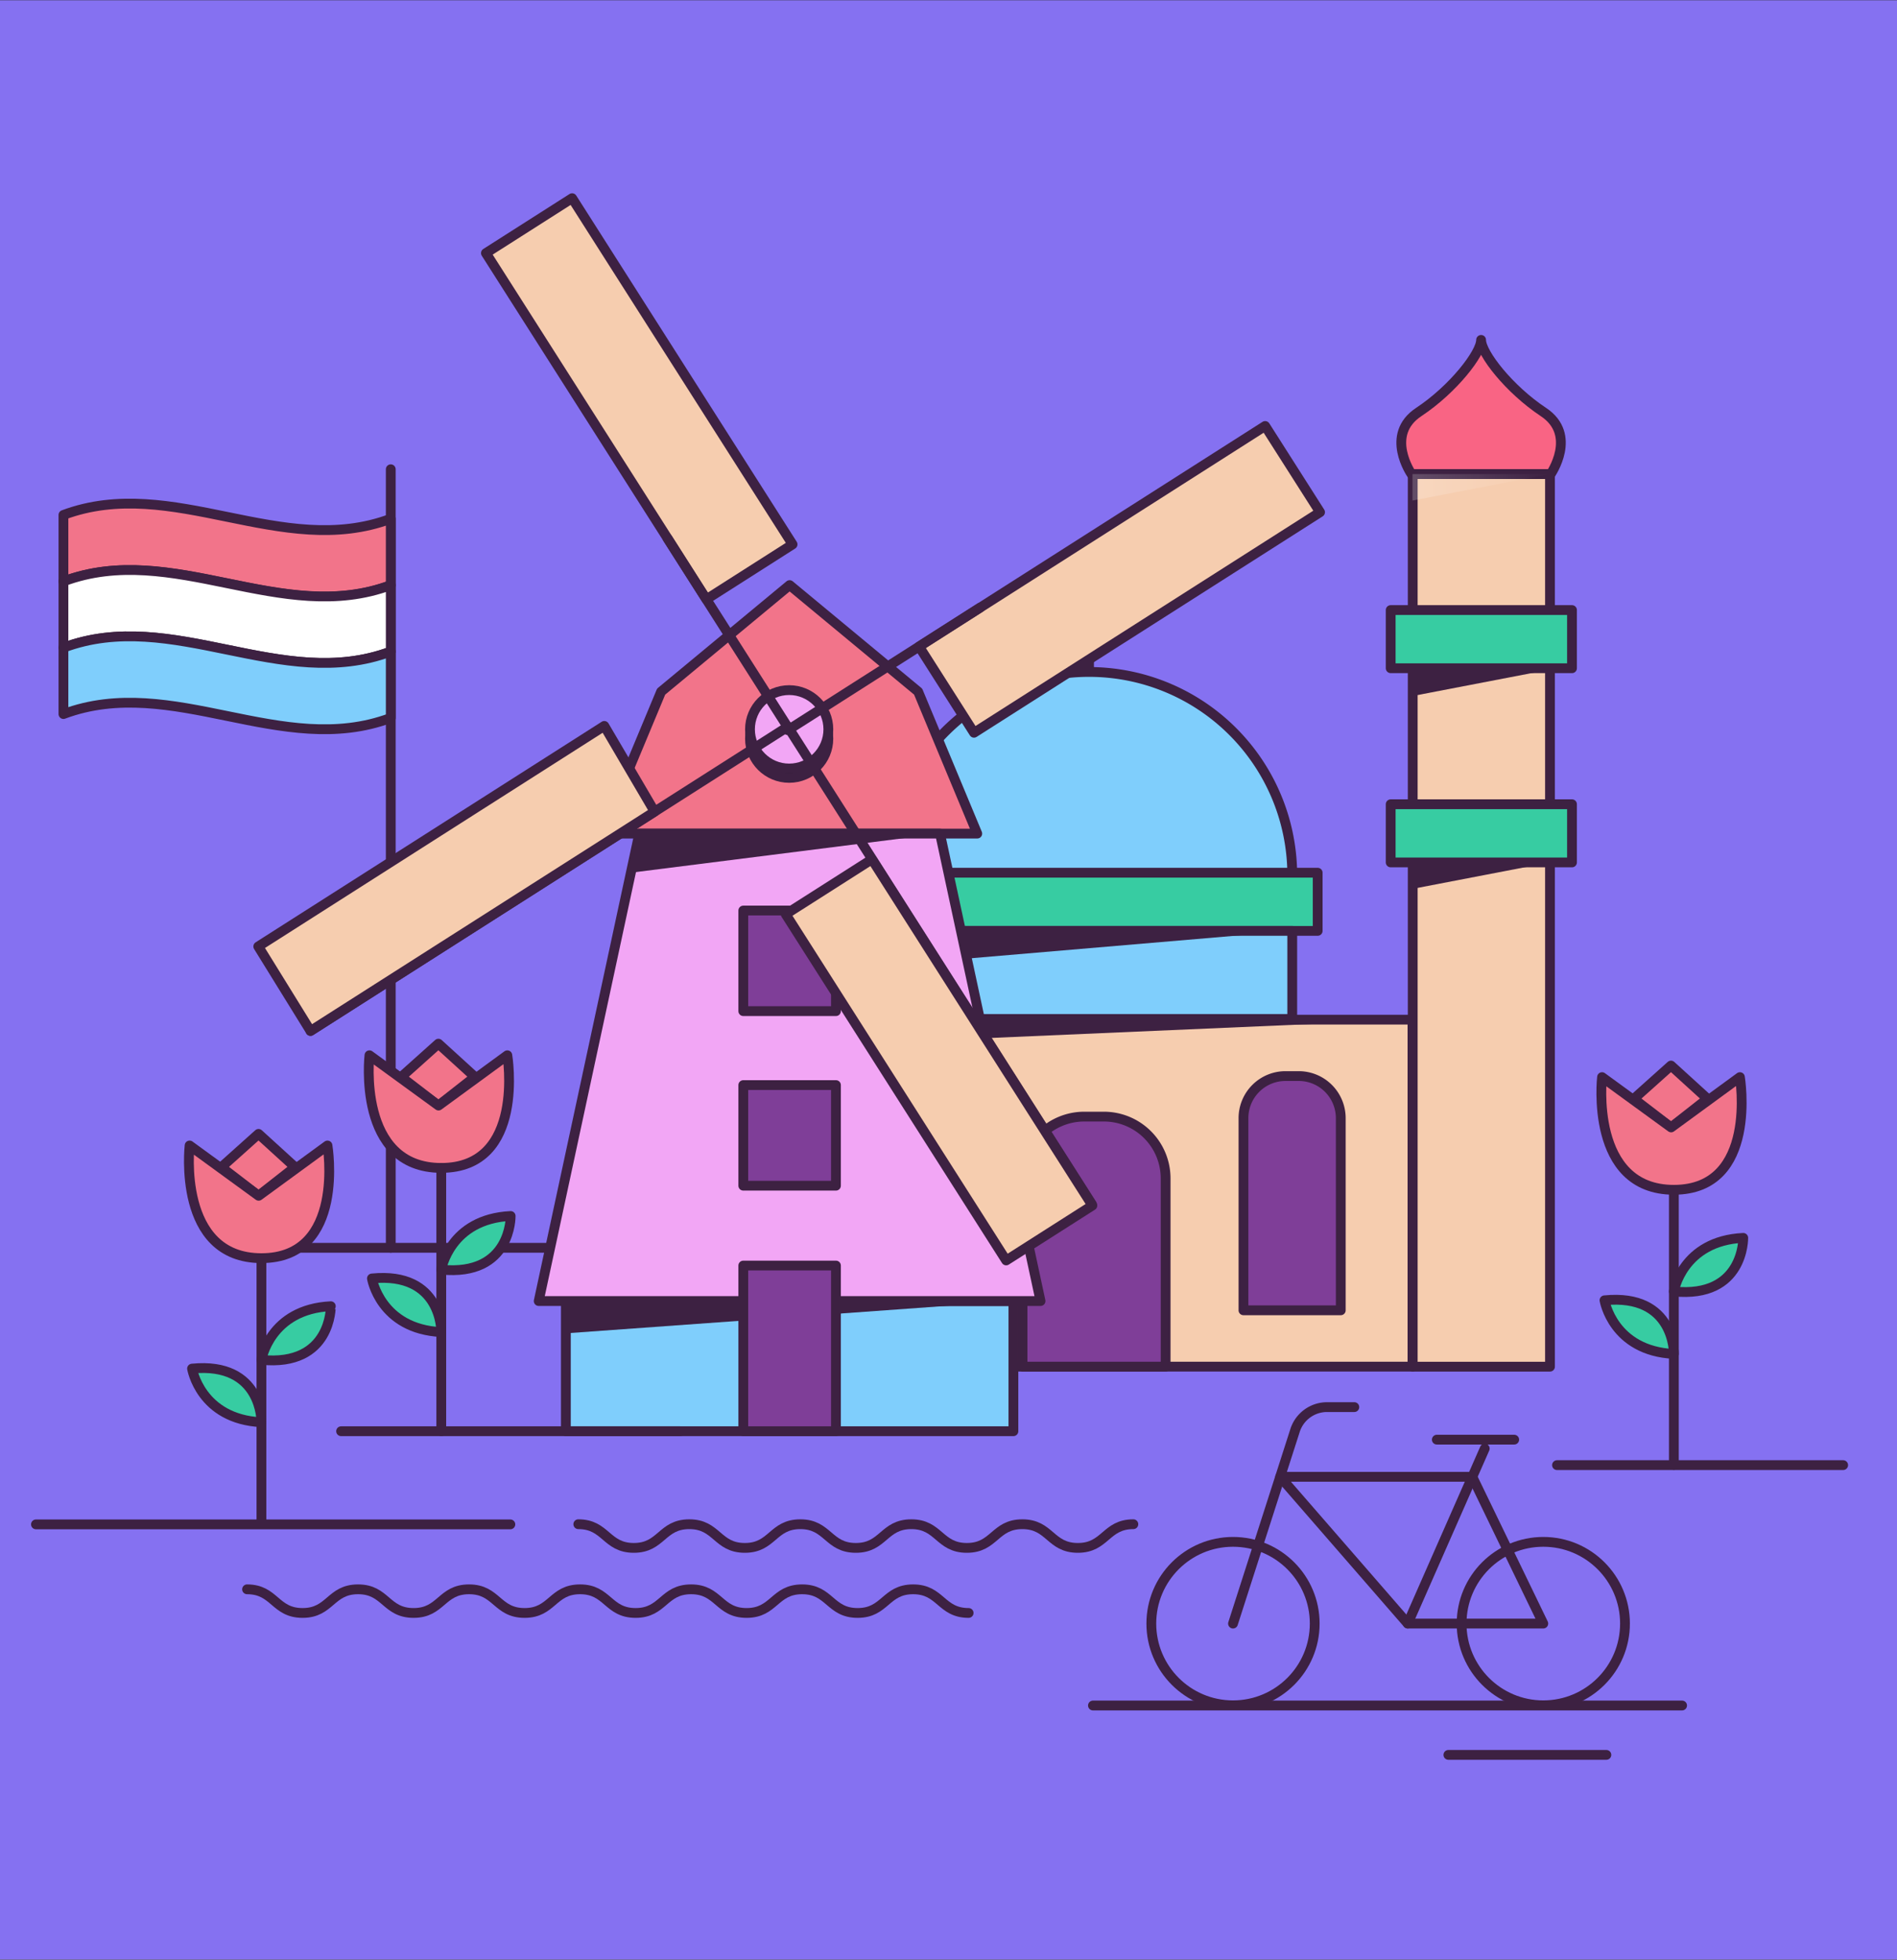 <svg xmlns="http://www.w3.org/2000/svg" xmlns:xlink="http://www.w3.org/1999/xlink" viewBox="0 0 581 600"><rect x="0" y="0" width="581" height="600" fill="#333333" stroke="none"/><defs><style>.cls-1{fill:#8571f1;}.cls-2{fill:#7fcefc;}.cls-11,.cls-12,.cls-13,.cls-14,.cls-15,.cls-16,.cls-2,.cls-3,.cls-4,.cls-6,.cls-7,.cls-8{stroke:#3d2142;}.cls-11,.cls-12,.cls-13,.cls-15,.cls-16,.cls-2,.cls-3,.cls-4,.cls-5,.cls-6,.cls-7,.cls-8{stroke-linecap:round;stroke-linejoin:round;}.cls-11,.cls-12,.cls-13,.cls-14,.cls-15,.cls-16,.cls-2,.cls-3,.cls-4,.cls-5,.cls-6,.cls-7,.cls-8{stroke-width:3px;}.cls-3{fill:#f6cdaf;}.cls-4{fill:#7f3e98;}.cls-5{fill:#6a539b;stroke:#000;}.cls-6{fill:#f96484;}.cls-7{fill:#37cca2;}.cls-8{fill:none;}.cls-9{fill:#3d2142;}.cls-10{opacity:0.2;fill:url(#linear-gradient);}.cls-11{fill:#f2748a;}.cls-12{fill:#fff;}.cls-13{fill:#f2a6f5;}.cls-14{stroke-miterlimit:10;}.cls-15{fill:#f596c0;}.cls-16{fill:#fed16c;}</style><linearGradient id="linear-gradient" x1="432.61" y1="149.19" x2="474.72" y2="149.19" gradientUnits="userSpaceOnUse"><stop offset="0" stop-color="#fff"/><stop offset="1" stop-color="#fff" stop-opacity="0"/></linearGradient></defs><g id="Layer_1" data-name="Layer 1"><rect class="cls-1" y="0.08" width="581" height="599.84"/><path class="cls-2" d="M271.29,267.18a62.25,62.25,0,0,1,124.49,0"/><rect class="cls-3" x="234.46" y="312.17" width="198.15" height="106.23"/><path class="cls-4" d="M332.09,341.85H338A18.92,18.92,0,0,1,357,360.77v57.63a0,0,0,0,1,0,0H313.17a0,0,0,0,1,0,0V360.77A18.92,18.92,0,0,1,332.09,341.85Z"/><path class="cls-5" d="M271.76,329.44h4a12.88,12.88,0,0,1,12.88,12.88v58.83a0,0,0,0,1,0,0h-29.8a0,0,0,0,1,0,0V342.32a12.88,12.88,0,0,1,12.88-12.88Z"/><path class="cls-4" d="M393.76,329.44h4a12.88,12.88,0,0,1,12.88,12.88v58.83a0,0,0,0,1,0,0h-29.8a0,0,0,0,1,0,0V342.32a12.88,12.88,0,0,1,12.88-12.88Z"/><path class="cls-6" d="M474.93,145.14s8.33-12-2.22-19-19.09-18-19.09-22.08c0,4.06-8.55,15.1-19.1,22.08s-2.22,19-2.22,19Z"/><rect class="cls-3" x="432.68" y="145.14" width="42.04" height="273.27"/><rect class="cls-7" x="425.93" y="186.77" width="55.53" height="17.81"/><rect class="cls-7" x="425.93" y="246.22" width="55.53" height="17.81"/><rect class="cls-7" x="263.5" y="267.18" width="140.07" height="17.81"/><rect class="cls-2" x="271.29" y="284.99" width="124.49" height="26.96"/><line class="cls-8" x1="333.54" y1="204.94" x2="333.54" y2="181.11"/><polygon class="cls-9" points="395.78 284.99 271.29 295.59 271.29 284.99 395.78 284.99"/><polygon class="cls-9" points="432.61 312.17 234.46 320.76 234.46 312.17 432.61 312.17"/><polygon class="cls-9" points="474.72 264.03 432.61 264.03 432.61 272.13 474.72 264.03"/><polygon class="cls-9" points="474.72 204.99 432.61 204.99 432.61 213.09 474.72 204.99"/><polygon class="cls-10" points="474.72 145.14 432.61 145.14 432.61 153.24 474.72 145.14"/><line class="cls-8" x1="69.62" y1="382.02" x2="204.7" y2="382.02"/><line class="cls-8" x1="119.68" y1="382.02" x2="119.68" y2="143.66"/><path class="cls-11" d="M19.43,178c33.42-12.49,66.83,13.66,100.25,1.17V158.82c-33.42,12.49-66.83-13.66-100.25-1.17Z"/><path class="cls-12" d="M19.43,198.29C52.85,185.8,86.26,212,119.68,199.47V179.14C86.26,191.63,52.85,165.48,19.43,178Z"/><path class="cls-2" d="M19.43,218.61c33.42-12.49,66.83,13.67,100.25,1.18V199.47C86.26,212,52.85,185.8,19.43,198.29Z"/><rect class="cls-2" x="173.31" y="398.32" width="137.07" height="39.85"/><polygon class="cls-9" points="310.38 398.32 173.31 408.2 173.31 398.32 310.38 398.32"/><polygon class="cls-11" points="281.2 211.74 241.84 179.13 202.49 211.74 184.37 255.21 299.31 255.21 281.2 211.74"/><polygon class="cls-13" points="287.9 255.21 195.79 255.21 164.99 398.32 318.69 398.32 287.9 255.21"/><polygon class="cls-9" points="287.9 255.21 195.79 255.21 193.21 267.18 287.9 255.21"/><rect class="cls-4" x="227.65" y="387.45" width="28.38" height="50.72"/><rect class="cls-4" x="227.65" y="332.2" width="28.38" height="30.8"/><rect class="cls-4" x="227.65" y="278.76" width="28.38" height="30.8"/><circle class="cls-14" cx="241.7" cy="226.15" r="12"/><circle class="cls-13" cx="241.7" cy="223.28" r="12"/><line class="cls-15" x1="241.29" y1="222.49" x2="334.42" y2="368.68"/><rect class="cls-3" x="224.78" y="308.83" width="125.67" height="31.3" transform="translate(406.73 -92.43) rotate(57.5)"/><rect class="cls-3" x="132.95" y="106.44" width="125.67" height="31.3" transform="translate(198.01 352.8) rotate(-122.5)"/><line class="cls-15" x1="241.95" y1="223.69" x2="204.44" y2="164.81"/><line class="cls-15" x1="241.29" y1="222.49" x2="95.1" y2="315.63"/><polygon class="cls-3" points="185.08 222.24 79.1 289.76 95.1 315.63 200.49 248.49 185.08 222.24"/><rect class="cls-3" x="280.06" y="161.72" width="125.67" height="31.3" transform="translate(-41.6 212.02) rotate(-32.5)"/><line class="cls-15" x1="241.29" y1="223.54" x2="300.17" y2="186.03"/><line class="cls-16" x1="208.33" y1="438.17" x2="104.47" y2="438.17"/><path class="cls-8" d="M177.12,466.64c8.5,0,8.5,7.25,17,7.25s8.5-7.25,17-7.25,8.49,7.25,17,7.25,8.5-7.25,17-7.25,8.5,7.25,17,7.25,8.5-7.25,17-7.25,8.5,7.25,17,7.25,8.5-7.25,17-7.25,8.5,7.25,17,7.25,8.5-7.25,17-7.25"/><path class="cls-8" d="M75.67,486.57c8.49,0,8.49,7.24,17,7.24s8.5-7.24,17-7.24,8.49,7.24,17,7.24,8.5-7.24,17-7.24,8.5,7.24,17,7.24,8.5-7.24,17-7.24,8.5,7.24,17,7.24,8.5-7.24,17-7.24,8.5,7.24,17,7.24,8.5-7.24,17-7.24,8.5,7.24,17,7.24,8.51-7.24,17-7.24,8.5,7.24,17,7.24"/><polygon class="cls-11" points="122.89 329.71 134.27 319.52 145.45 329.7 134.27 338.47 122.89 329.71"/><path class="cls-11" d="M155.38,323.07s5.74,34.49-20.23,34.49-22-34.49-22-34.49l21.16,15.4Z"/><line class="cls-15" x1="135.15" y1="357.56" x2="135.15" y2="438.17"/><path class="cls-7" d="M135.15,388.7s2.57-15.51,21.25-16.42C156.4,372.28,156.7,390.85,135.15,388.7Z"/><path class="cls-7" d="M113.91,391.4s2.56,15.51,21.24,16.42C135.15,407.82,135.45,389.25,113.91,391.4Z"/><circle class="cls-8" cx="377.64" cy="497.06" r="25.02"/><circle class="cls-8" cx="472.67" cy="497.06" r="25.02"/><path class="cls-8" d="M377.64,497.06l19-59.13a10.29,10.29,0,0,1,9.8-7.14h8.35"/><polygon class="cls-8" points="392.08 452.13 450.93 452.13 472.67 497.06 431.15 497.06 392.08 452.13"/><line class="cls-8" x1="431.15" y1="497.06" x2="454.74" y2="443.48"/><line class="cls-8" x1="440.06" y1="440.75" x2="463.76" y2="440.75"/><polygon class="cls-11" points="67.8 357.33 79.18 347.14 90.36 357.32 79.18 366.09 67.8 357.33"/><path class="cls-11" d="M100.3,350.69s5.73,34.5-20.23,34.5-22-34.5-22-34.5l21.15,15.4Z"/><line class="cls-15" x1="80.07" y1="385.19" x2="80.07" y2="465.8"/><path class="cls-7" d="M80.07,416.32s2.56-15.51,21.25-16.42C101.32,399.9,101.62,418.47,80.07,416.32Z"/><path class="cls-7" d="M58.82,419s2.57,15.51,21.25,16.42C80.07,435.44,80.37,416.87,58.82,419Z"/><polygon class="cls-11" points="500.4 336.41 511.78 326.22 522.96 336.39 511.78 345.16 500.4 336.41"/><path class="cls-11" d="M532.89,329.76s5.74,34.5-20.23,34.5-22-34.5-22-34.5l21.16,15.4Z"/><line class="cls-15" x1="512.66" y1="364.26" x2="512.66" y2="448.49"/><path class="cls-7" d="M512.66,395.39s2.57-15.51,21.25-16.41C533.91,379,534.21,397.54,512.66,395.39Z"/><path class="cls-7" d="M491.41,398.09s2.57,15.51,21.25,16.42C512.66,414.51,513,395.94,491.41,398.09Z"/><line class="cls-16" x1="156.31" y1="466.69" x2="11.01" y2="466.69"/><line class="cls-8" x1="334.74" y1="522.14" x2="515.18" y2="522.14"/><line class="cls-8" x1="443.6" y1="537.26" x2="491.99" y2="537.26"/><line class="cls-8" x1="476.87" y1="448.55" x2="564.51" y2="448.55"/></g></svg>